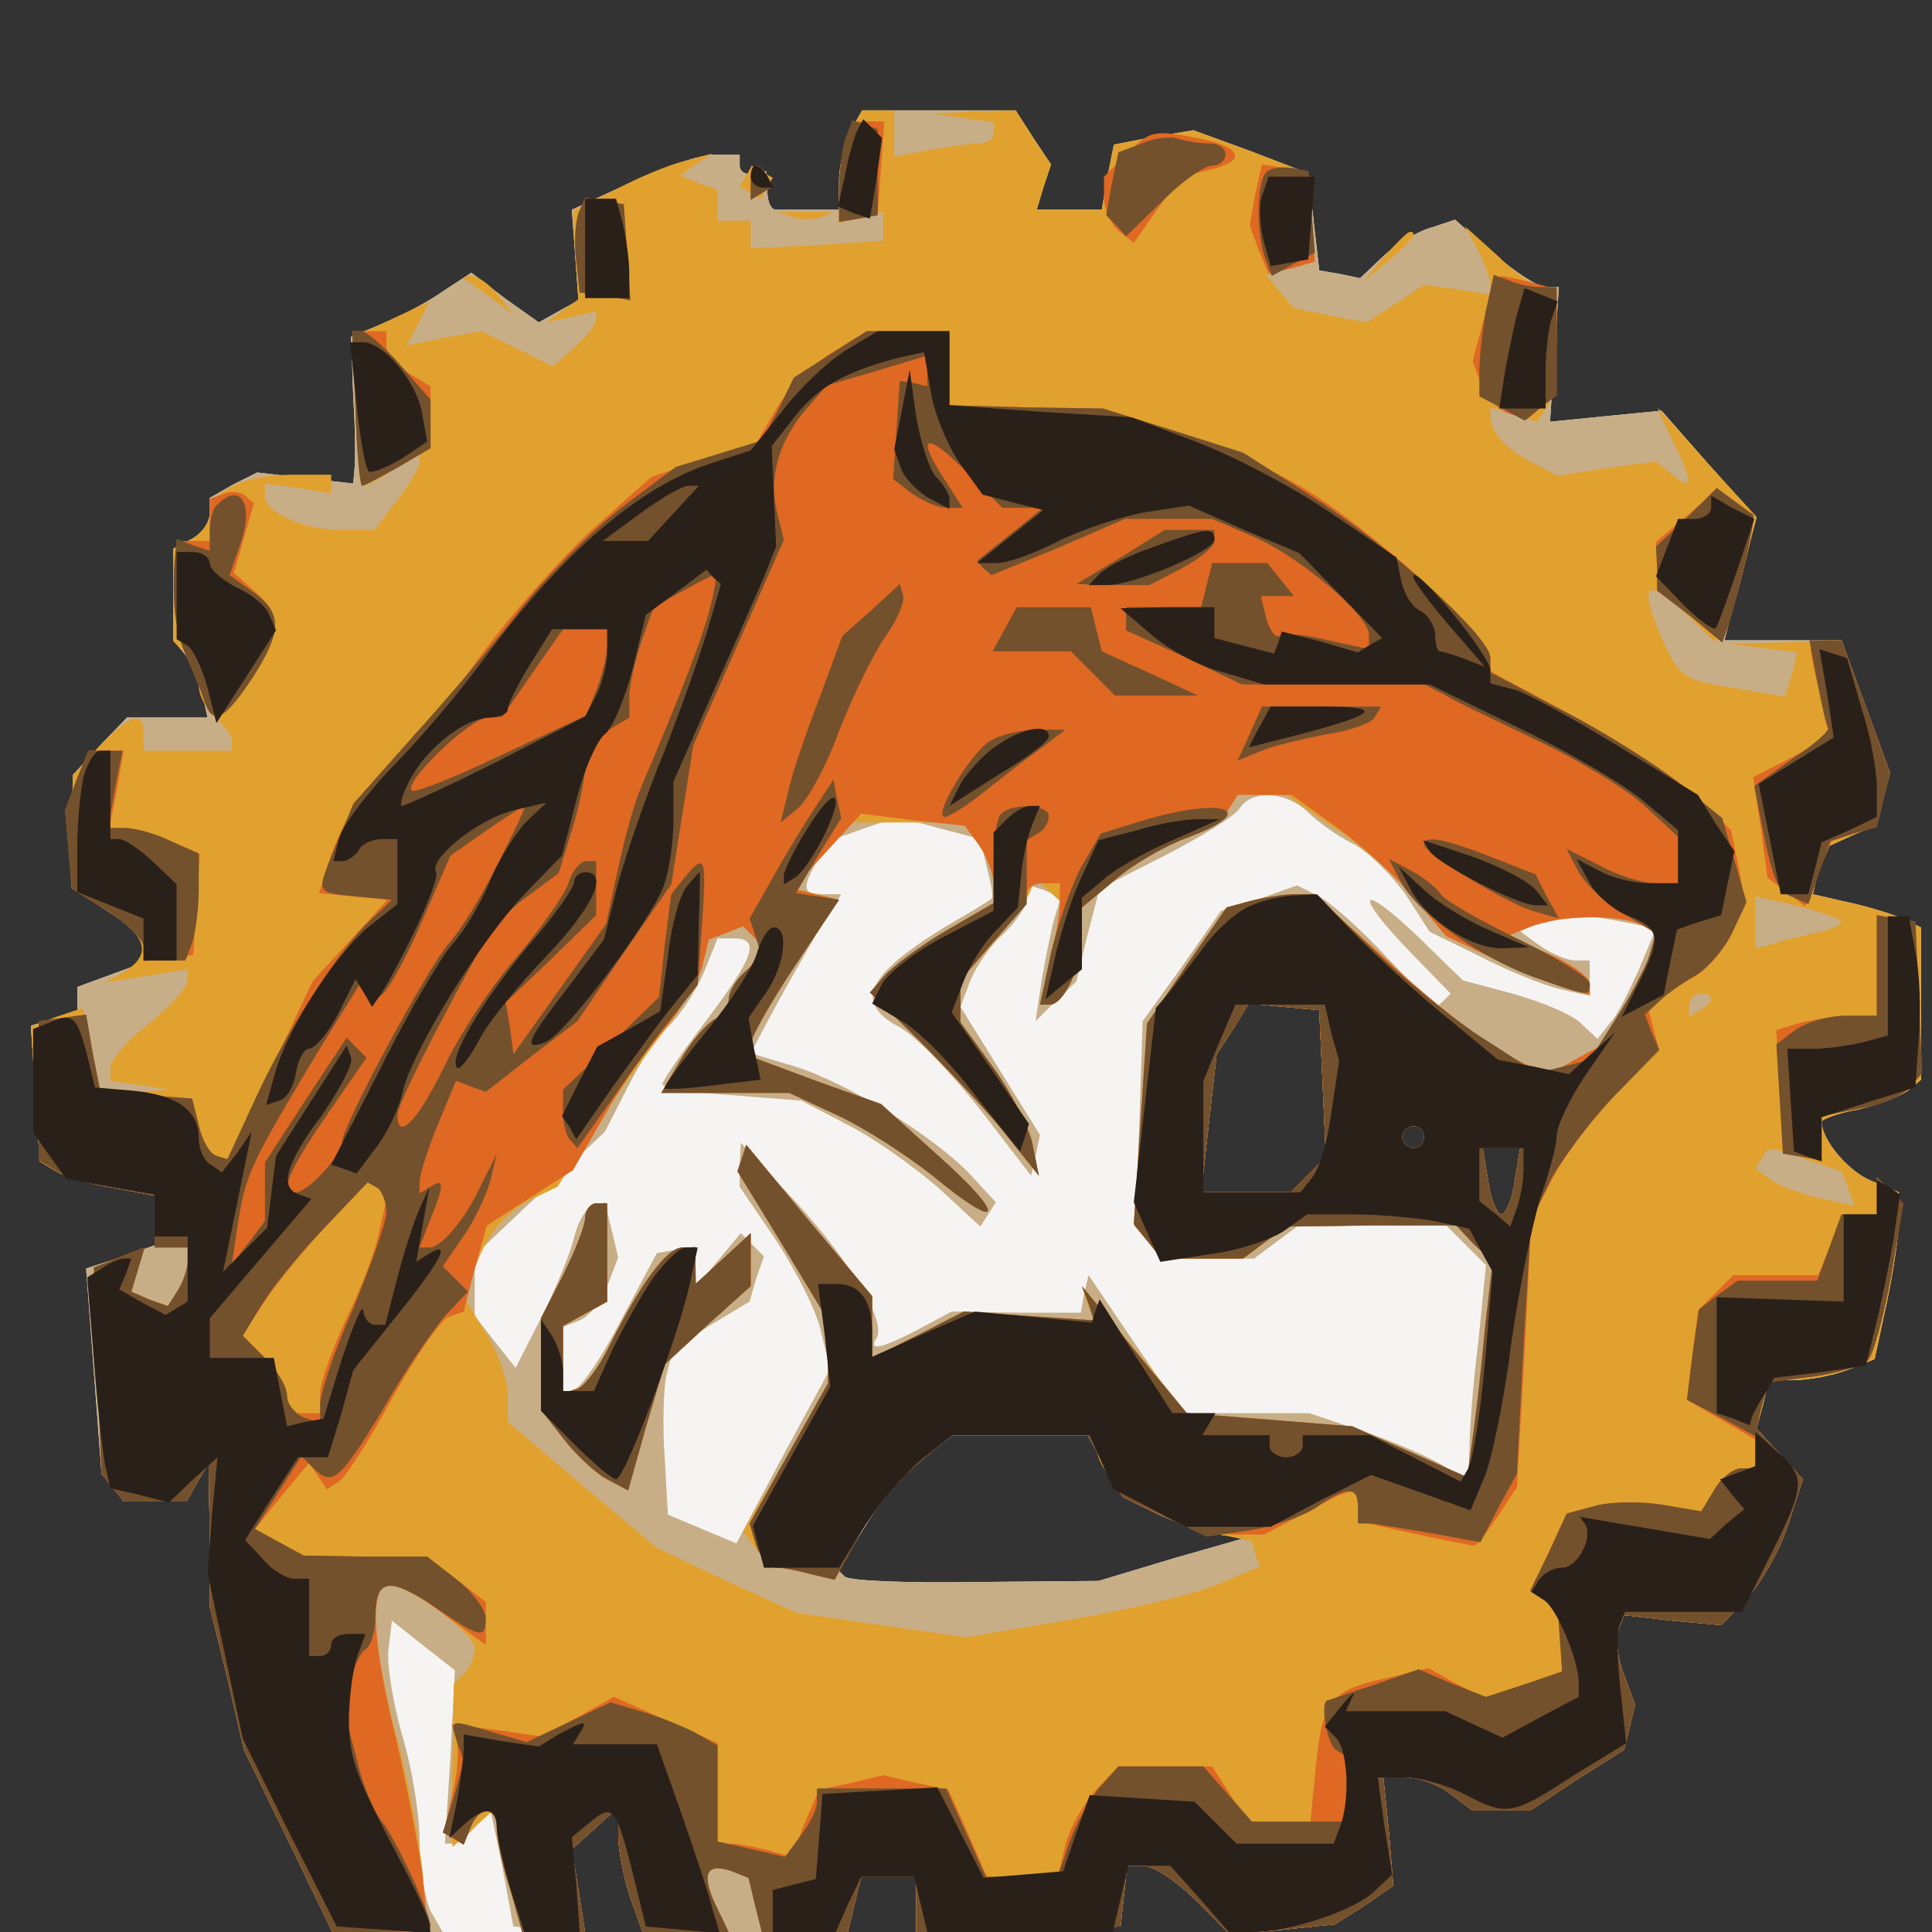 <?xml version="1.0"?><svg version="1.2" baseProfile="tiny-ps" viewBox="0 0 175 175" xmlns="http://www.w3.org/2000/svg" xmlns:xlink="http://www.w3.org/1999/xlink"><rect x="0" y="0" width="175" height="175" fill="#333333" stroke="none"/><title>Oberon Engineering Pty Ltd
</title><g><g fill="#f6f4f3" transform="matrix(.1 0 0 -.1 0 175)"><path d="M770 1631c-5-11-10-31-10-45v-26h-57c-5 0-8 8-8 18l-1 17-12-2c-7-2-12 2-12 7v10h-22c-13 0-47-11-76-25l-54-25 3-41 3-41-18-10-18-10-31 22-30 23-26-17c-14-10-39-23-54-29l-29-12 2-55c2-30 2-60 1-66l-1-12-44 5-43 5-22-11-21-12v-14c0-8-7-18-16-23l-17-9v-83l10-12c6-7 13-23 16-35l5-23h-73l-25-26-24-26-1-51v-51l32-21 32-20 1-13v-14l-30-11-30-11v-24l-21-5-21-6 4-61 4-62 15-9c8-5 31-12 52-15l37-7v-45l-31-11-31-10 7-93 7-93 10-12 10-13h57l10 18 10 17 1-65v-65l16-65 15-65 40-82 40-83h229l-6 38-6 37 21 19 21 19V88c0-14 5-39 11-57l11-31h186l6 25 6 25h50V-1l93 3 92 3 3 28 3 27h15c9 0 30-14 47-31l31-31 47 4 48 5 27 17 26 18-4 49-5 49h21c12 0 30-7 40-15l20-15h52l42 28 43 27 5 20 5 21-10 27c-6 15-8 33-5 41l5 13 44-5 44-4 24 25c13 15 30 44 37 67l13 40-21 23-21 23 6 22 5 22h24c12 0 34 4 47 9l25 10 11 51c6 28 11 62 11 76v24l-24 10c-21 8-46 37-46 54 0 2 15 8 33 11 17 4 38 12 45 17l12 10v138l-22 10c-13 5-35 11-50 14l-26 6 5 21 6 21 24 11 23 10 6 24 6 23-22 60-22 60h-106l14 55 15 56-43 48-43 49-51-5-50-5 4 61 4 61h-12c-7 0-28 14-47 30l-35 31-21-7c-12-3-32-15-44-26l-21-20-19 4-18 3-5 44-5 44-52 20-52 19-36-6-36-7-6-30-5-29h-59l6 20 7 21-16 24-16 25H781l-11-19zm428-862 3-67-16-16-16-16h-81l7 63 7 62 15 23 14 23 32-3 32-3 3-66zm92-49c0-5-4-10-10-10-5 0-10 5-10 10 0 6 5 10 10 10 6 0 10-4 10-10zm82-40c-2-16-8-30-12-30s-10 14-12 30l-5 30h34l-5-30zm-371-258 16-28 35-17c20-9 47-17 60-18h23l-70-20-70-21-112-1c-61-1-114 1-118 5l-6 6 25 40c13 22 37 49 52 61l27 21h122l16-28z"/></g><g fill="#c7ae87" transform="matrix(.1 0 0 -.1 0 175)"><path d="M770 1631c-5-11-10-31-10-45v-26h-57c-5 0-8 8-8 18l-1 17-12-2c-7-2-12 2-12 7v10h-22c-13 0-47-11-76-25l-54-25 3-41 3-41-18-10-18-10-31 22-30 23-26-17c-14-10-39-23-54-29l-29-12 2-55c2-30 2-60 1-66l-1-12-44 5-43 5-22-11-21-12v-14c0-8-7-18-16-23l-17-9v-83l10-12c6-7 13-23 16-35l5-23h-73l-25-26-24-26-1-51v-51l32-21 32-20 1-13v-14l-30-11-30-11v-24l-21-5-21-6 4-61 4-62 15-9c8-5 31-12 52-15l37-7v-45l-31-11-31-10 7-93 7-93 10-12 10-13h57l10 18 10 17 1-65v-65l16-65 15-65 40-82 40-83h100l-11 19c-5 11-10 39-10 64 0 24-7 67-16 96-8 29-14 64-12 78l3 25 29-23 28-22-4-79-5-78h7c4 0 14 7 21 16l13 16 11-53 10-54 33-3 32-3-6 38-6 38 21 19 21 19V88c0-14 5-39 11-57l11-31h186l6 25 6 25h50V-1l93 3 92 3 3 28 3 27h15c9 0 30-14 47-31l31-31 47 4 48 5 27 17 26 18-4 49-5 49h21c12 0 30-7 40-15l20-15h52l42 28 43 27 5 20 5 21-10 27c-6 15-8 33-5 41l5 13 44-5 44-4 24 25c13 15 30 44 37 67l13 40-21 23-21 23 6 22 5 22h24c12 0 34 4 47 9l25 10 11 51c6 28 11 62 11 76v24l-24 10c-21 8-46 37-46 54 0 2 15 8 33 11 17 4 38 12 45 17l12 10v138l-22 10c-13 5-35 11-50 14l-26 6 5 21 6 21 24 11 23 10 6 24 6 23-22 60-22 60h-106l14 55 15 56-43 48-43 49-51-5-50-5 4 61 4 61h-12c-7 0-28 14-47 30l-35 31-21-7c-12-3-32-15-44-26l-21-20-19 4-18 3-5 44-5 44-52 20-52 19-36-6-36-7-6-30-5-29h-59l6 20 7 21-16 24-16 25H781l-11-19zm414-616c9-9 27-22 41-29s35-28 48-46l22-34 45-22c25-13 57-26 73-30l27-6v32h-13c-7 0-22 6-33 14l-19 14 28 7 27 7 35-6 35-7-15-36c-9-20-20-43-27-50l-11-14-16 15c-9 8-36 19-61 26l-45 12-42 41c-53 50-57 38-6-15l37-38-7-7-7-6-43 45c-23 25-51 50-62 56l-20 10-34-12-35-11-35-50-36-50-3-93-4-93 12-14 12-15h84l20 15 19 14 68 1h67l18-18 18-18-7-70c-5-38-8-82-8-98l-1-28-22 14c-13 8-45 22-72 31l-50 17h-115l-43 63-42 62-4-17-3-17h-59l-58 1-30-16c-34-18-46-20-38-8 9 15-23 68-72 122l-51 55-1-20v-20l34-50c18-28 37-65 40-83l8-32-43-79-42-79-31 13-31 13-3 53c-2 29-1 63 2 75l6 22 34 22 35 21 6 21 7 20-11 11-10 10-20-24-20-24-1 18v18l-17-3-18-3-32-60c-17-33-36-61-42-63l-11-4v60l15 6c8 3 20 17 25 31l10 26-6 25-6 25-12-4c-6-2-13-15-16-28s-16-45-29-71l-24-47-19 24-18 23v55l59 56 59 56 21 41c11 22 27 47 37 55 9 8 23 29 31 47l13 32h15c24 0 18-17-25-74-22-29-40-55-40-58s28-8 63-10l63-5 42-22c24-12 60-38 82-57l38-35 7 11 7 11-23 25c-33 35-113 84-159 98l-40 12 18 34c10 19 29 52 41 73l23 37h-16c-19 0-20 5-6 30l10 18 31 11 32 11 37-10 38-10 6-26c4-15 6-27 4-28-2-2-20-13-41-25-72-44-84-69-43-91 14-7 46-40 73-74l47-61 4 18 4 19-36 58-36 58 9 24c5 12 18 32 30 42 11 11 21 25 21 32v13l15-5 16-6-5-17c-3-9-8-34-12-56l-6-40 18 18 19 18 10 42 11 42 59 30c33 17 64 36 68 43 11 17 42 15 61-3zm14-246 3-67-16-16-16-16h-81l7 63 7 62 15 23 14 23 32-3 32-3 3-66zm92-49c0-5-4-10-10-10-5 0-10 5-10 10 0 6 5 10 10 10 6 0 10-4 10-10zm82-40c-2-16-8-30-12-30s-10 14-12 30l-5 30h34l-5-30zm-371-258 16-28 35-17c20-9 47-17 60-18h23l-70-20-70-21-112-1c-61-1-114 1-118 5l-6 6 25 40c13 22 37 49 52 61l27 21h122l16-28z"/></g><g fill="#e1a12e" transform="matrix(.1 0 0 -.1 0 175)"><path d="M770 1631c-5-11-10-34-10-52v-31l20 5 20 5v-26l-60-4-60-3v25h-30v28l-17 6-17 7 14 10 15 10-25-7c-14-3-42-15-63-26l-38-19 2-40 3-40-14-10-15-11 23 5 22 5v-7c0-5-9-16-19-25l-20-18-32 16-33 16-34-6-34-7 11 20 10 20-34-16-35-16 2-67c1-38 5-68 8-68s16 7 28 16l22 15v-9c0-5-9-21-21-36l-20-26h-30c-35 0-69 16-69 31v11l30-4 30-5v17h-36c-42 0-74-15-74-35 0-8-7-18-16-23l-17-9v-84l12-12c6-6 11-19 11-28s7-22 15-29 15-16 15-21v-9h-80v15c0 22-12 18-40-11l-24-26-1-51v-51l32-21c36-23 41-39 16-55l-18-10 38 6 37 6v-10c0-6-16-24-35-39s-35-33-35-40v-12l28-4 27-4-32-2-32-1-8 39-8 38-24-8-23-9 4-61 4-61 15-9c8-5 31-12 52-15l37-7v-47h30v-12c0-7-4-19-9-27l-9-14-17 6-16 7 6 20 6 20-23-9-23-9 3-93 4-94 10-12 10-13h57l10 18 10 17 1-65v-65l16-65 15-65 40-82 40-83h86l-4 53c-3 28-13 85-24 125-20 77-24 128-11 136 12 7 82-42 82-57 0-7-4-17-9-22l-10-10-1-65c-1-36-1-69-1-74l1-9 20 18 20 18V95c0-10 5-35 12-56l11-39h57l-6 38-6 37 21 19 21 19V88c0-14 5-39 11-57l11-31h78l-12 25c-13 28-8 38 15 30l15-6 6-25 6-24h78l6 25 6 25h50V-1l93 3 92 3 3 28 3 27h15c9 0 30-14 47-31l31-31 47 4 48 5 27 17 26 18-4 49-5 49h21c12 0 30-7 40-15l20-15h52l42 28 43 27 5 20 5 21-10 27c-6 15-8 33-5 41l5 13 44-5 44-4 24 25c13 15 30 44 37 67l13 40-21 23-21 23 6 22 5 22h24c12 0 34 4 47 9l25 10 11 51c6 28 11 62 11 76v24l-24 10c-21 8-46 37-46 54 0 2 15 8 33 11 17 4 38 12 45 17l12 10v138l-22 10c-13 5-35 11-50 14l-26 6 5 21 6 21 24 11 23 10 6 24 6 23-22 60-22 60-52-2-51-1 31-4 32-4-5-20-6-20-41 7c-53 8-55 10-73 51-18 45-12 50 23 18l27-26 7 8c4 5 13 30 19 56l12 49-42 46c-23 26-44 49-47 52-2 3 3-9 12-27 20-40 20-49 1-33l-15 12-45-6-44-7-23 12c-24 12-38 28-38 42v8l21-6 21-7 9 13c5 8 9 35 9 62v47h-12c-7 0-25 12-41 28l-30 27 12-22c6-12 11-26 11-31v-9l-30 5-30 4-26-17-26-17-33 6-33 7-13 15-12 15 22 6 22 6-3 40-3 40-52 20-52 19-36-6-36-7-6-30-5-29h-59l6 20 7 21-16 24-16 25-38-1-37-2 28-4 27-4v-10c0-5-6-9-14-9-7 0-28-3-45-6l-31-6v42h-29l-11-19zm440-632c25-16 57-45 72-64l28-33 42-20c24-11 53-23 66-27l22-6v10c0 6-17 18-37 27l-38 16 20 8c27 12 87 12 104 1l15-9-25-49-25-48-26-14-26-15-38 19c-20 11-68 48-105 83l-69 62h-18c-9 0-27-3-39-6l-22-6-36-52-36-53-6-91-6-91 13-16 12-15h74l20 15 19 14 77 1h77l16-17 17-16-7-61c-3-34-8-77-11-98l-5-36-52 23-52 23-75 6-75 6-25 31c-14 17-35 43-48 58l-22 26 5-16 6-15-59 4-59 4-41-21-42-21v56l-57 68-57 69-4-12-4-12 41-67 41-68v-59l-38-66-39-66 11-15c6-9 25-18 42-22l30-7 22 40c12 22 36 51 53 65l31 26h127l6-20c9-27 55-58 101-68l38-8 3-11 4-12-38-16c-21-9-81-23-133-32l-95-16-77 11-76 11-64 29-63 30-68 57-67 57v24c0 13-8 37-19 55l-19 31 6 21c8 32 27 58 54 71l23 11 32 50c18 28 46 67 63 89 17 21 33 49 36 61l6 24 16 6 15 6 10-10 11-11-17-18c-9-10-17-23-17-29s-6-13-12-16c-7-3-21-19-31-36l-18-31h116l43-20c24-11 63-36 88-56 63-52 66-36 4 19l-52 47-59 21-59 22v11c0 6 18 38 40 71l40 60-20 5-20 5 24 30 24 30h104l14-19c8-11 14-28 14-37v-17l-43-25c-24-14-49-33-56-41l-13-15 44-43c24-24 59-61 77-83l32-40-6 30c-4 16-20 47-36 69l-29 40v38l29 33c16 18 31 39 34 47l5 13 12-12 12-11-10-46-10-46h9c13 0 29 36 29 63v25l29 24c15 14 44 31 62 38 19 8 38 20 42 27l8 13h44l45-31zm457-83c3-3-8-8-23-11-16-4-35-8-41-11l-13-3v47l36-8c19-5 38-11 41-14zm-117-70c0-3-4-8-10-11l-10-6v10c0 6 5 11 10 11 6 0 10-2 10-4zm-352-77 3-67-16-16-16-16h-81l7 63 7 62 15 23 14 23 32-3 32-3 3-66zm92-49c0-5-4-10-10-10-5 0-10 5-10 10 0 6 5 10 10 10 6 0 10-4 10-10zm82-40c-2-16-8-30-12-30s-10 14-12 30l-5 30h34l-5-30zm266 19 30-10 6-15 6-16-33 7c-17 4-38 12-44 17l-13 10 6 9c6 11 5 11 42-2zM530 647c0-7-9-30-20-52l-20-39v-83l21-27c11-14 29-31 39-36l19-10 16 57 17 57 39 36 39 35v48l-25-23-25-23v33h-12c-14 0-38-33-66-89-9-19-23-37-29-39l-13-4v61l20 11 20 11v89h-10c-5 0-10-6-10-13zm146 944-6-10 9-5 10-6 5 9 6 10-9 5-10 6-5-9zm42-38c6-2 18-2 25 0l12 5h-50l13-5zm536-35-19-23 23 19c21 18 27 26 19 26-2 0-12-10-23-22zm-833-21c2-1 13-9 24-17l20-15-14 18c-7 9-18 17-24 17s-8-1-6-3z"/></g><g fill="#df6823" transform="matrix(.1 0 0 -.1 0 175)"><path d="M766 1624c-3-9-6-29-6-46v-29l18 3 17 3 3 43 3 42h-29l-6-16zm254-14-20-20v-19c0-10 6-24 13-30l14-11 21 30 22 30 25 6c34 8 31 20-6 28-45 9-47 8-69-14zm-340-26v-15l10 6 10 6-5 10c-9 14-15 11-15-7zm457-10-5-28 8-22 9-22 21 5 21 6-3 41-3 41-21 3-21 3-6-27zm-613-17c-3-9-4-28-2-44l3-28 23-3 23-4-3 44-3 43-18 3-17 3-6-14zm820-96-10-38 7-20c4-11 15-23 24-27l18-6 13 11 14 11v96l-22 6c-13 3-25 6-28 6s-11-17-16-39zm-1022-81c1-38 4-70 6-70s17 8 33 17l29 17v56l-20 12c-11 7-20 18-20 25v13h-31l3-70zm432 51c-18-11-40-33-50-50l-18-31-48-16-48-16-55-49c-30-28-74-78-99-112-24-34-58-75-76-92-32-30-52-61-64-102l-7-22 31-3 31-3-34-37-34-37-38-81-39-80-10 3c-6 2-13 14-16 28l-6 24-42 3-41 3-7 35-6 35-22-3-21-3V699l15-9c8-6 32-13 53-16l37-7v-47h30v-12c0-7-4-19-9-27l-9-14-17 6-16 7 6 20 6 20-23-9-23-9 3-93 4-94 10-13 10-12h57l10 18 10 17 1-65v-65l16-65 15-65 40-82 40-83h87l-5 48c-3 26-14 82-24 126-21 85-24 132-10 140l9 6 41-30 41-30v39l-26 20-27 21h-56l-56 1-22 12-22 12 24 30 25 30 8-12 8-12 11 7c6 4 28 38 48 75 21 38 44 71 51 74l14 5 10 39 11 39 39 25 39 25 27 47c15 27 40 63 56 81 15 18 30 43 34 56l6 25 16 6 15 6 10-10 11-11-17-18c-9-10-17-23-17-29s-6-13-12-16c-7-3-21-19-31-36l-18-31h116l43-20c24-11 63-36 88-56 63-52 66-36 4 19l-52 47-59 21-59 22v11c0 6 18 38 40 71l40 60-21 5-21 5 31 34 31 34 47-6 47-5 13-18c7-10 13-26 13-35v-17l-43-25c-24-14-49-33-56-41l-13-15 44-43c24-24 59-61 77-83l32-40-6 30c-4 16-20 47-36 69l-29 40v38l30 35c17 18 30 38 30 43 0 6 7 10 15 10h15v-17c0-10-4-35-9-55l-9-38h9c13 0 29 35 29 63v25l29 24c15 14 44 31 62 38 19 8 38 20 42 27l8 13h49l43-31c23-17 54-45 69-64l28-33 42-20c24-11 53-23 66-27l22-6v10c0 6-17 18-37 27l-38 16 20 8c27 12 87 12 104 1l15-9-25-49-25-48-26-14-26-15-38 19c-20 11-68 48-105 83l-69 62h-18c-9 0-27-3-39-6l-22-6-36-52-36-53-6-91-6-91 13-16 12-15h74l20 15 19 14 77 1h77l16-17 17-16-7-61c-3-34-8-77-11-98l-5-36-52 23-52 23-75 6-75 6-20 24c-11 13-32 39-47 57l-28 34 6-16 5-15-59 4-59 4-41-21-42-21v56l-57 68-57 69-4-12-4-12 41-67 41-68v-57l-36-64-35-63 6-20c4-11 12-20 18-20 7 0 21-3 32-6l21-5 22 40c12 22 36 51 53 65l31 26h123l16-28 16-28 35-17c20-9 49-17 65-17h28l38 20c44 24 47 24 47 6v-14l50-11c28-6 53-11 55-11 3 0 12 12 22 27l17 26 7 121 6 121 18 35c9 19 35 54 57 77l41 42-5 18-5 19 12 9c6 6 20 15 31 21 10 6 25 23 32 37l13 27-6 34-7 34-31 30c-18 17-67 49-109 72l-78 42v13c0 19-114 121-173 155-29 17-80 39-115 50l-63 20-70 1-69 2v67h-75l-31-19zm444-662 3-67-16-16-16-16h-81l7 63 7 62 15 23 14 23 32-3 32-3 3-66zm92-49c0-5-4-10-10-10-5 0-10 5-10 10 0 6 5 10 10 10 6 0 10-4 10-10zm82-40c-2-16-8-30-12-30s-10 14-12 30l-5 30h34l-5-30zM344 637c-3-18-17-54-30-81-13-28-24-58-24-68v-18h-30v15c0 8-9 24-20 35l-21 21 22 32c12 18 38 49 57 69l35 37 9-5 9-6-7-31zm-141 666-13-5v-38h-30l-2-22c-2-36 1-61 11-83 5-11 12-28 15-37 8-26 18-22 44 17 27 42 28 57 3 79l-19 17 9 32 9 31-8 7c-4 4-13 4-19 2zm1340-7c-7-6-19-17-28-24l-15-13 1-22v-22l30-23 29-24 5 14c10 31 26 100 23 102-2 1-10 7-18 13l-15 11-12-12zm97-133c0-5 4-24 9-44l8-36-34-19-35-18 7-46 6-45 17-13 17-13 12 30 12 29 21 7 20 6 6 25 6 24-22 60-22 60h-14c-8 0-14-3-14-7zM69 1043l-10-27 3-35 3-36 32-20 32-20 1-13v-13l23 3 22 3 3 46 3 45-26 12c-14 7-33 12-41 12H99l7 35 6 35H80l-11-27zm1631-167v-46h-22c-13 0-33-3-46-6l-23-7 3-56 3-56 18-3 17-3v40l35 7c19 3 39 12 45 19l11 13-3 68-3 69-17 3-18 3v-45zm0-209v-17h-32l-10-28-11-27h-77l-16-16-16-16-5-40-5-41 31-18 31-18v-26h-13c-7 0-18-9-24-19l-12-20-35 6c-19 3-47 3-61-1l-26-7-16-35-17-35 12-8 13-8 2-29 2-28-35-12-35-12-26 13-25 14-38-9c-51-11-58-20-64-79l-5-51h-57l-16 25-16 25h-85l-21-22c-11-13-24-35-27-50l-7-28h-64l-17 39-18 40-29 6-30 7-29-7-29-6-13-30-12-31-21 6c-12 3-27 6-33 6h-13v91l-47 21-47 21-32-18-33-18-41 6-41 5 4-13c3-7 2-29-3-49l-8-36 9-6 9-5 6 15c8 21 24 20 24 0 0-9 5-34 12-55l11-39h57l-6 38-6 37 21 19 21 19V88c0-14 5-39 11-57l11-31h78l-12 25c-13 28-8 38 15 30l15-6 6-25 6-24h78l6 25 6 25h50V-1l93 3 92 3 3 28 3 27h15c9 0 30-14 47-31l31-31 47 4 48 5 27 17 26 18-4 49-5 49h21c12 0 30-7 40-15l20-15h52l42 28 43 27 5 20 5 21-10 27c-6 15-8 33-5 41l5 13 44-5 44-4 24 25c13 15 30 44 37 67l13 40-21 23-21 23 5 21 6 21 40 5c22 3 45 10 50 15s14 39 21 76l11 66-12 12-12 12v-17zM530 647c0-7-9-30-20-52l-20-39v-83l21-27c11-14 29-31 39-36l19-10 16 57 17 57 39 36 39 35v48l-25-23-25-23v33h-12c-14 0-38-33-66-89-9-19-23-37-29-39l-13-4v61l20 11 20 11v89h-10c-5 0-10-6-10-13z"/></g><g fill="#73512d" transform="matrix(.1 0 0 -.1 0 175)"><path d="M766 1625c-3-9-6-30-6-47v-29l18 3 17 3v78l-11 4-12 4-6-16zm268-5-21-8-6-29-5-28 9-9 9-10 33 32c18 18 38 32 45 32s12 5 12 10c0 6-6 10-14 10s-20 2-28 4c-7 3-23 1-34-4zm-354-36v-15l10 6 10 6-5 10c-9 14-15 11-15-7zm467 10c-9-9-9-57-1-78l6-16 20 11 19 10-3 37-3 37-15 3c-9 1-19 0-23-4zm-623-37c-3-9-4-28-2-44l3-28 23-3 23-4-3 44-3 43-18 3-17 3-6-14zm822-88c-3-17-6-42-6-55v-23l21-11 20-11 15 12 14 11v98h-14c-8 0-21 2-29 6l-14 5-7-32zm-1024-89c1-38 4-70 6-70s17 8 33 17l29 17v44l-27 31c-15 17-31 31-36 31h-8l3-70zm430 49-33-21-14-29-15-28-39-12-39-12-48-36c-26-20-67-61-91-91-23-30-68-83-98-116l-55-62-15-36c-19-46-20-44 17-48l33-3-21-20c-29-28-76-101-104-163l-24-52-10 3c-6 2-13 14-16 28l-6 24-42 3-41 3-7 35-6 35-22-3-21-3V699l15-9c8-6 32-13 53-16l37-7v-47h30v-12c0-7-4-19-9-27l-9-14-17 6-16 7 6 20 6 20-23-9-23-9 3-93 4-94 10-13 10-12h57l10 18 10 17 1-65v-65l16-65 15-65 40-82 40-83h44c25 0 45 2 45 5 0 12-32 80-44 95-7 8-18 34-23 57l-11 42 5 25c3 15 9 29 14 32s9 16 9 29c0 35 12 37 53 10 42-29 47-30 47-11 0 8-12 24-26 35l-27 21h-56l-56 1-22 12-22 12 21 33 21 33 10-10c18-18 24-13 63 51 20 35 46 73 57 86l21 22-12 12-11 11 18 26c10 14 21 37 25 51l6 25-13-26c-15-33-37-59-48-59h-9l10 26c13 32 12 37 0 29l-10-6v10c0 6 7 29 16 51l17 41 13-5 14-5 41 32 42 32 42 62 43 62 10 63 10 63 41 93 41 93-6 24c-8 32 1 64 25 93l20 23 45 13 46 14v-28l-12 3-13 2-3-45-3-44 17-13c10-7 24-13 32-13h14l-16 25c-27 41-18 45 18 9l34-34h37l-30-24-30-24 6-7 7-6 61 25 60 26h79l35-15c43-18 107-72 107-90v-13l-37 8c-20 5-40 7-44 4-4-2-9 5-12 16l-5 20h30l-12 15-12 15h-50l-5-20-5-20h-68v-21l53-24 52-25h165l18-9c9-6 48-24 85-42 38-18 82-45 98-60l29-27v-42h-20c-12 0-35 7-51 16l-30 15 11-21c7-12 25-29 41-38l29-17-6-20c-3-11-17-37-30-57l-24-38-24-6-24-6-43 28c-24 14-70 51-101 80l-57 54h-18c-10 0-28-3-40-6l-22-6-36-52-36-53-6-91-6-91 13-16 12-15h74l20 15 19 14 77 1h77l16-17 17-16-7-61c-3-34-8-77-11-98l-5-36-52 23-52 23-75 6-75 6-20 24c-11 13-32 39-47 57l-28 34 6-16 5-15-59 4-59 4-41-21-42-21v56l-57 68-57 69-4-12-4-12 41-67 41-68v-57l-36-64-35-63 6-20c4-11 12-20 18-20 7 0 21-3 32-6l21-5 22 40c12 22 36 51 53 65l31 26h123l16-28 16-28 38-18 38-18 40 6c22 4 49 13 60 21 27 19 37 19 37 0v-15h13c6-1 31-5 55-9l43-8 16 31 17 31 6 115 7 115 17 35c10 19 36 54 58 77l41 42-7 16-6 16 13 12c7 7 22 17 32 23 11 6 26 23 34 39l13 28-11 38-11 38-37 30c-21 17-68 47-105 66l-68 36v13c0 19-88 99-161 146l-63 40-63 20-64 20-70 1-69 2v67h-75l-33-21zm-108-226c-5-24-27-81-64-168-5-11-14-43-20-71l-11-51-42-59-42-59-3 24-4 23 41 39 41 40v49h-9c-5 0-13-9-16-20-4-11-25-41-47-67-22-25-52-70-66-100-24-49-42-67-42-43 0 9 32 73 78 156 7 13 25 32 41 43l27 20 12 39c7 22 12 48 12 58v19l20 13 20 12v19c0 10 5 32 11 50l11 31 27 15c14 8 27 14 29 15 1 0 0-12-4-27zm-94-37c0-8-4-26-9-39l-10-25-77-36c-42-20-79-35-81-32-8 7 53 66 69 66l13 1 27 39 28 40h40v-14zm-99-198c-14-29-34-61-44-72-20-23-97-166-97-180 0-12-31-46-42-46-15 0-8 17 28 70l36 52-9 9-9 9-37-56-37-57v-53l-15-20-15-19 6 40c7 42 11 51 73 154l39 63 3-11 4-10 10 7c6 4 23 34 37 67l26 60 33 23c17 12 33 22 34 22 2 0-9-23-24-52zm747-199 3-67-16-16-16-16h-81l7 63 7 62 15 23 14 23 32-3 32-3 3-66zm92-49c0-5-4-10-10-10-5 0-10 5-10 10 0 6 5 10 10 10 6 0 10-4 10-10zm82-40c-2-16-8-30-12-30s-10 14-12 30l-5 30h34l-5-30zM350 652c0-9-14-48-30-87-17-38-30-77-30-87v-17l-15 5c-8 4-15 12-15 20s-9 23-20 34l-20 20 17 28c9 15 34 46 56 69l40 42 9-5c4-3 8-13 8-22zm1178 629-28-26 1-20v-20l30-23 29-24 5 14c10 31 26 100 23 102-2 1-10 7-18 13l-15 11-27-27zm-1331 12c-4-3-7-14-7-24v-18l-15 5-15 6-2-23c-2-37 1-62 11-84 5-11 12-28 15-37 8-26 18-22 44 17 28 43 28 60 1 79l-21 15 10 29c12 35 0 56-21 35zm818-48-40-24 33-1h33l29 15c17 9 30 20 30 25v10h-45l-40-25zm-226-48-26-23-21-57c-12-31-25-69-28-84l-7-28 16 13c9 8 26 39 37 70 12 30 30 68 41 84 11 15 19 33 17 39l-3 10-26-24zm121-17-11-20h71l20-20 20-20h75l-43 20-44 20-5 20-5 20h-67l-11-20zm736-47c4-21 8-40 10-42s-12-15-32-28l-35-25 6-31c11-55 15-65 30-70l13-6 10 29 10 28 21 7 21 6 6 25 6 24-22 60-22 60h-29l7-37zm-514-48-11-24 22 9c12 5 39 11 59 15 21 3 40 10 43 15l6 10h-108l-11-25zm-235-6c-17-10-53-69-41-69 3 0 18 9 32 20 15 12 38 30 52 40l25 19h-25c-14 0-33-4-43-10zm-828-36-10-27 3-35 3-36 32-20c18-11 32-26 33-32v-13h38l6 16c3 9 6 30 6 48v33l-25 11c-14 7-33 12-42 12H98l6 35 7 35H80l-11-27zm669-25c-10-15-27-43-38-63l-21-37 6-18 5-17-15-13c-8-7-15-18-15-25s-6-15-12-18c-7-3-21-19-31-36l-18-31h116l43-20c24-11 63-36 88-56 63-52 66-36 4 19l-52 47-59 21-59 22v11c0 6 18 38 40 71l40 60-19 3-20 3 20 34 21 34-4 18-3 17-17-26zm169-5c-4-3-7-23-7-44v-37l-43-25c-24-14-49-33-56-41l-13-15 44-43c24-24 59-61 77-83l32-40-6 30c-4 16-20 47-36 69l-29 40v38l30 35 30 34v58l10 6c6 3 10 10 10 16 0 10-33 12-43 2zm129-6-39-12-18-31c-9-17-21-52-27-77l-10-47h9c13 0 29 36 29 63v25l30 25c16 14 46 31 65 38 68 25 35 38-39 16zm254-22c0-8 73-52 98-60l24-7-11 20-10 20-41 16c-41 16-60 20-60 11zm-670-30-12-15-6-47-5-46-43-42-44-42v-20c0-11 3-23 7-26l6-7 34 48c18 26 42 59 54 73l21 27 4 56c4 60 3 64-16 41zm649-4c16-29 71-68 120-86 51-18 51-18 51-6 0 5-29 23-64 40s-67 35-71 41c-3 5-15 15-26 21l-21 11 11-21zm431-75v-46h-28c-16 0-36-6-46-13l-17-13 3-49 3-50 18-3 17-3v40l35 7c19 3 39 12 45 19l11 13-3 68-3 69-17 3-18 3v-45zm0-209v-17h-32l-11-30-11-30h-72l-18-13-17-13-6-41-5-41 31-16 31-17v-29h-13c-7 0-18-9-24-19l-12-20-35 6c-19 3-47 3-61-1l-26-7-16-35-17-35 12-8 13-8 2-29 2-28-35-12-34-11-31 12-30 13-40-14c-22-7-41-14-42-14-8 0-1-40 7-45l10-6v-59h-86l-22 25-22 25h-77l-16-18c-9-10-22-33-28-50l-11-32h-65l-18 40-18 40H740v-12c0-7-7-21-15-31l-14-19-30 7-31 7v87l-21 12c-12 6-34 15-49 19l-27 8-38-18-38-18-31 9c-40 12-38 12-32-9l6-17-9-33-10-32 10-5 9-6 6 15c8 21 24 20 24 0 0-9 5-34 12-55l11-39h57l-6 38-6 37 21 19 21 19V88c0-14 5-39 11-57l11-31h78l-12 25c-13 28-8 38 15 30l15-6 6-25 6-24h78l6 25 6 25h50V-1l93 3 92 3 3 28 3 27h15c9 0 30-14 47-31l31-31 47 4 48 5 27 17 26 18-4 49-5 49h21c12 0 30-7 40-15l20-15h52l42 28 43 27 5 20 5 21-10 27c-6 15-8 33-5 41l5 13 44-5 44-4 24 25c13 15 30 44 37 67l13 40-21 23-21 23 5 21 6 21 40 5c22 3 45 10 50 15s14 39 21 76l11 66-12 12-12 12v-17zM530 647c0-7-9-30-20-52l-20-39v-83l21-27c11-14 29-31 39-36l19-10 16 57 17 57 39 36 39 35v48l-25-23-25-23v33h-12c-14 0-38-33-66-89-9-19-23-37-29-39l-13-4v61l20 11 20 11v89h-10c-5 0-10-6-10-13z"/></g><g fill="#2a201a" transform="matrix(.1 0 0 -.1 0 175)"><path d="M777 1633c-2-4-8-22-11-39l-7-31 14-6 15-5 6 36 5 37-8 8-9 9-5-9zm-97-43c0-5 5-10 11-10h10l-6 10c-3 6-8 10-11 10-2 0-4-4-4-10zm464-15c-4-8-3-27 0-41l7-25 17 3 17 3 3 38 3 37h-42l-5-15zm-614-50v-45h40v23c0 12-3 32-6 45l-6 22h-28v-45zm846-53c-3-9-8-34-12-54l-6-38h42v34c0 19 3 41 6 49l5 14-15 6-15 6-5-17zm-611-40c-17-11-42-35-57-55l-28-35-37-12c-64-21-134-81-204-176-22-30-59-74-83-98-24-25-46-54-49-66l-5-20h8c5 0 12 5 15 10 3 6 13 10 21 10h14v-59l-23-18c-31-24-75-92-87-132l-9-32 12 4c7 2 13 13 15 25s7 22 12 22 17 14 26 31l16 32 8-13 7-12 9 13c23 38 53 103 49 109-7 12 38 48 70 56l30 7-19-18c-10-11-25-35-33-55-8-19-23-44-33-55s-39-60-64-110l-46-90 12-4 11-4 18 24c10 13 21 36 24 51 9 37 70 136 110 178l34 35 13 50c7 28 19 55 26 60 7 6 18 32 25 59l12 49 27 20 28 21 6-7 7-6-11-38c-6-21-24-72-40-113-17-41-36-97-43-123l-12-48-33-44c-37-48-41-57-20-49 18 7 94 108 107 141 5 13 9 40 9 60v35l34 77c19 42 40 90 47 106l12 30-2 45-2 46 22 28c21 26 44 39 93 52l23 5 6-35c3-20 15-49 26-65l21-29 27-7 28-7-30-24-30-24h18c10 0 35 9 56 20 22 11 57 22 78 26l40 6 50-22 50-21 37-38 38-39-11-6-11-7-34 10-35 9-3-10-4-10-27 7-27 7v28h-42l-43-1 28-24c15-13 44-29 65-34l37-11h150l80-39c44-21 95-51 113-66l32-27v-48h-26c-14 0-34 5-45 11l-21 11 12-22c6-11 22-25 36-30 28-11 29-20 8-61l-15-30 19 10 19 10 6 30 6 29 20 7 20 6 6 29 6 29-17 25-16 26-72 44c-39 24-81 47-93 51l-23 6v12c0 13-69 97-70 85 0-4 15-24 33-45l32-37-18 7c-10 4-21 7-23 7s-4 7-4 15c0 7-6 18-14 22s-15 17-17 28l-4 20-62 42c-34 23-88 51-120 63l-58 22-82 5-83 6v67h-65l-30-18zm-155-147-23-25h-41l34 25c19 14 38 25 44 25h9l-23-25zm-60-126c0-11-5-29-10-39l-10-19-80-41c-44-22-83-40-86-40-2 0 0 10 7 23 15 29 49 56 72 57 9 0 17 3 17 8 0 4 9 22 20 40l20 32h50v-21zm-227 225c3-31 8-58 11-61 2-2 15 3 29 11l24 16-5 27c-5 28-35 63-53 63h-12l6-56zm494-5-7-36 6-17c3-9 15-21 25-27l19-10v9c0 4-5 13-12 20-6 6-14 31-18 54l-6 43-7-36zm733-89c0-5-7-10-15-10h-15l-10-26-10-26 25-26c14-14 27-23 29-21s10 25 19 51l16 48-20 10-19 11v-11zm-504-35c-21-7-43-18-49-24l-11-11h17c24 0 97 31 97 41 0 12-7 11-54-6zm-886-44v-40l10-6c5-3 13-20 18-38l8-32 27 42 27 42-6 14c-3 8-16 19-30 25-13 7-24 16-24 22 0 5-7 10-15 10h-15v-39zm1495-89 6-40-34-21-34-21 10-50 10-50h25l6 23 6 24 25 11 25 12v27c0 16-6 48-14 72l-13 45-13 4-12 4 7-40zm-514-30-10-19 51 13c67 18 71 24 15 24h-46l-10-18zm-239-18c-12-8-26-24-32-34l-10-20 44 28c25 15 46 30 46 35 0 12-24 8-48-9zm-826-26c-3-13-6-42-6-64v-42l30-12 30-12v-38h30v69l-22 21c-12 11-25 20-30 20h-8v80h-9c-5 0-11-10-15-22zm655-49c-12-19-21-38-21-42v-8l10 6c14 9 43 66 36 72-3 3-14-10-25-28zm181 9-12-12v-71l-46-24c-25-13-49-32-55-42l-9-18 27-16c16-9 46-40 67-68l40-50 4 12 4 13-35 51-35 50 10 26c5 14 18 36 30 48l20 21 3 29c1 15 6 36 10 46l7 17h-9c-5 0-14-5-21-12zm118-10-35-9-17-37c-9-20-19-53-23-72l-8-35 17 14 16 13v65l18 15c9 9 37 25 62 36l45 20h-20c-11 0-36-4-55-10zm265-19c8-12 80-49 96-49h11l-11 14c-7 8-32 21-57 30l-45 15 6-10zm-775-28c0-5-18-31-41-57-44-53-73-103-65-111 2-3 11 8 20 25 8 16 36 50 61 76 42 44 57 76 35 76-5 0-10-4-10-9zm102-4c-6-7-14-35-17-63l-7-50-28-16-29-16-16-31-16-32 7-10 6-11 34 49c19 26 43 60 55 74l21 26 1 47c1 25 1 46 1 46-1 0-6-6-12-13zm656-3c15-28 56-54 84-53l23 1-35 15c-19 8-46 24-59 36l-24 22 11-21zm-144-14c-12-4-31-21-43-37-11-15-26-34-32-42l-12-14-10-88-10-88 12-27 12-27 45 7c25 3 55 13 67 21l21 15h42c23 0 56-3 73-6l32-7 10-19 11-20-7-83c-4-45-11-88-15-95l-7-12-41 21-41 21h-61v-10c0-5-7-10-15-10s-15 5-15 10v10h-61l6 10 6 10h-39l-33 51-33 52-4-11-3-10-53 5-53 5-46-20-47-21v22c0 29-11 44-32 44h-17l6-46 5-47-35-63-35-63 5-19 5-19h68l24 39c14 21 37 48 52 60l27 21h124l11-25 11-24 33-17 32-17h77l45 24 46 23 45-16 45-16 13 31c7 18 18 72 24 121 7 49 19 107 26 130 8 23 15 48 15 57s12 34 26 55l27 39-21-19-21-19-32 7-32 6-46 38c-25 20-62 54-82 74l-36 38-19-1c-10 0-29-4-40-9zm72-116 7-25-7-46c-3-25-11-52-17-59l-11-14h-88v101l14 34 15 35h81l6-26zm84-94c0-5-4-10-10-10-5 0-10 5-10 10 0 6 5 10 10 10 6 0 10-4 10-10zm90-29c0-11-3-27-6-35l-6-17-14 12-14 11v48h40v-19zm330 175v-54l-22-6c-13-3-33-6-46-6h-23l3-47 3-46 13-5 12-4v40l43 14 42 13 3 45c2 24 1 59-3 77l-6 33h-19v-54zM686 888c-3-13-24-45-46-72s-39-50-38-52c2-1 22 0 45 3l42 5-6 28-5 28 16 23c17 25 21 59 7 59-5 0-11-10-15-22zM43 823l-13-5v-94l15-21 15-21 40-7 40-7v-38h30v-59l-10-6-10-6-21 11-21 12 6 14 5 14h-7c-4 0-13-4-20-9l-13-8 6-74c3-41 8-84 10-95l5-22 26-6 27-7 22 21 22 20-5-52-4-53 16-75 16-75 42-85 43-85 43-3 42-3-1 8c0 4-11 28-24 53-42 80-48 94-49 130 0 19 3 45 7 58l8 22h-15c-9 0-16-4-16-10 0-5-4-10-10-10h-10v70h-13c-8 0-21 8-29 18l-16 17 24 38 24 37h27l12 39 11 40 40 50c41 51 49 68 28 55l-11-7 6 34 6 34-9-20c-5-11-14-39-20-62l-11-43h-9c-6 0-10 6-11 13-1 6-9-13-19-43l-17-55-17-3-16-4-6 31-6 31h-58v36l46 54 46 54-11 4c-18 6-13 27 20 71 16 23 29 47 27 53l-4 11-32-50-32-50-4-32-4-33-20-20-20-20 13 63 13 64-13-19-14-18-10 7c-6 3-11 14-11 24 0 25-19 39-59 43l-35 3-8 33c-9 32-12 35-35 25zm1657-157v-16h-30v-79l-57 2-58 2V470l15-5 15-6 2 8c2 4 7 14 12 21l8 14 42 5 41 6 9 36c5 20 12 55 16 77l6 42-10 7-11 6v-15zM592 593c-11-16-27-45-37-65l-17-38h-28v18c0 9-5 24-10 32l-10 15v-83l31-31c17-17 34-31 37-31 8 0 57 131 67 178l7 32h-11c-5 0-18-12-29-27zm998-155v-16l-16-6-16-6 11-14 11-13-16-13-15-14-59 10-59 10 5-7c7-12-7-39-21-39-8 0-17-5-21-11l-7-11 11-7c12-7 32-55 32-75v-13l-34-18-35-19-26 12-26 12h-90l6 13c4 6-1 3-9-7l-16-20 10-10c11-11 13-56 4-80l-6-16h-88l-19 19-19 19-48 3-47 3-12-34-12-35-36-3-36-3-21 41-21 41-52-3-52-3-3-39-3-38-20-5-19-5V0h57l11 25 12 25h48l6-25 6-25h168l7 30 7 30h38l27-30 26-30h21c35 0 94 20 111 37l16 15-7 44-6 44h25c13 0 38-7 53-15 39-20 43-20 98 16l49 30-5 47c-3 26-4 53-1 60l5 12h106l26 52c31 62 32 70 6 93l-20 18v-15zM506 179l-18-11-34 5-34 6v-13c0-8-3-29-6-47l-7-34 14 13c18 16 29 15 29-3 0-8 6-33 12-55l13-40h50l-3 43-4 43 16 13c21 18 24 14 39-45l12-49 33-3 34-3-7 23c-3 13-16 51-28 86l-22 62h-76l6 10c8 12 5 12-19-1z"/></g></g></svg>
